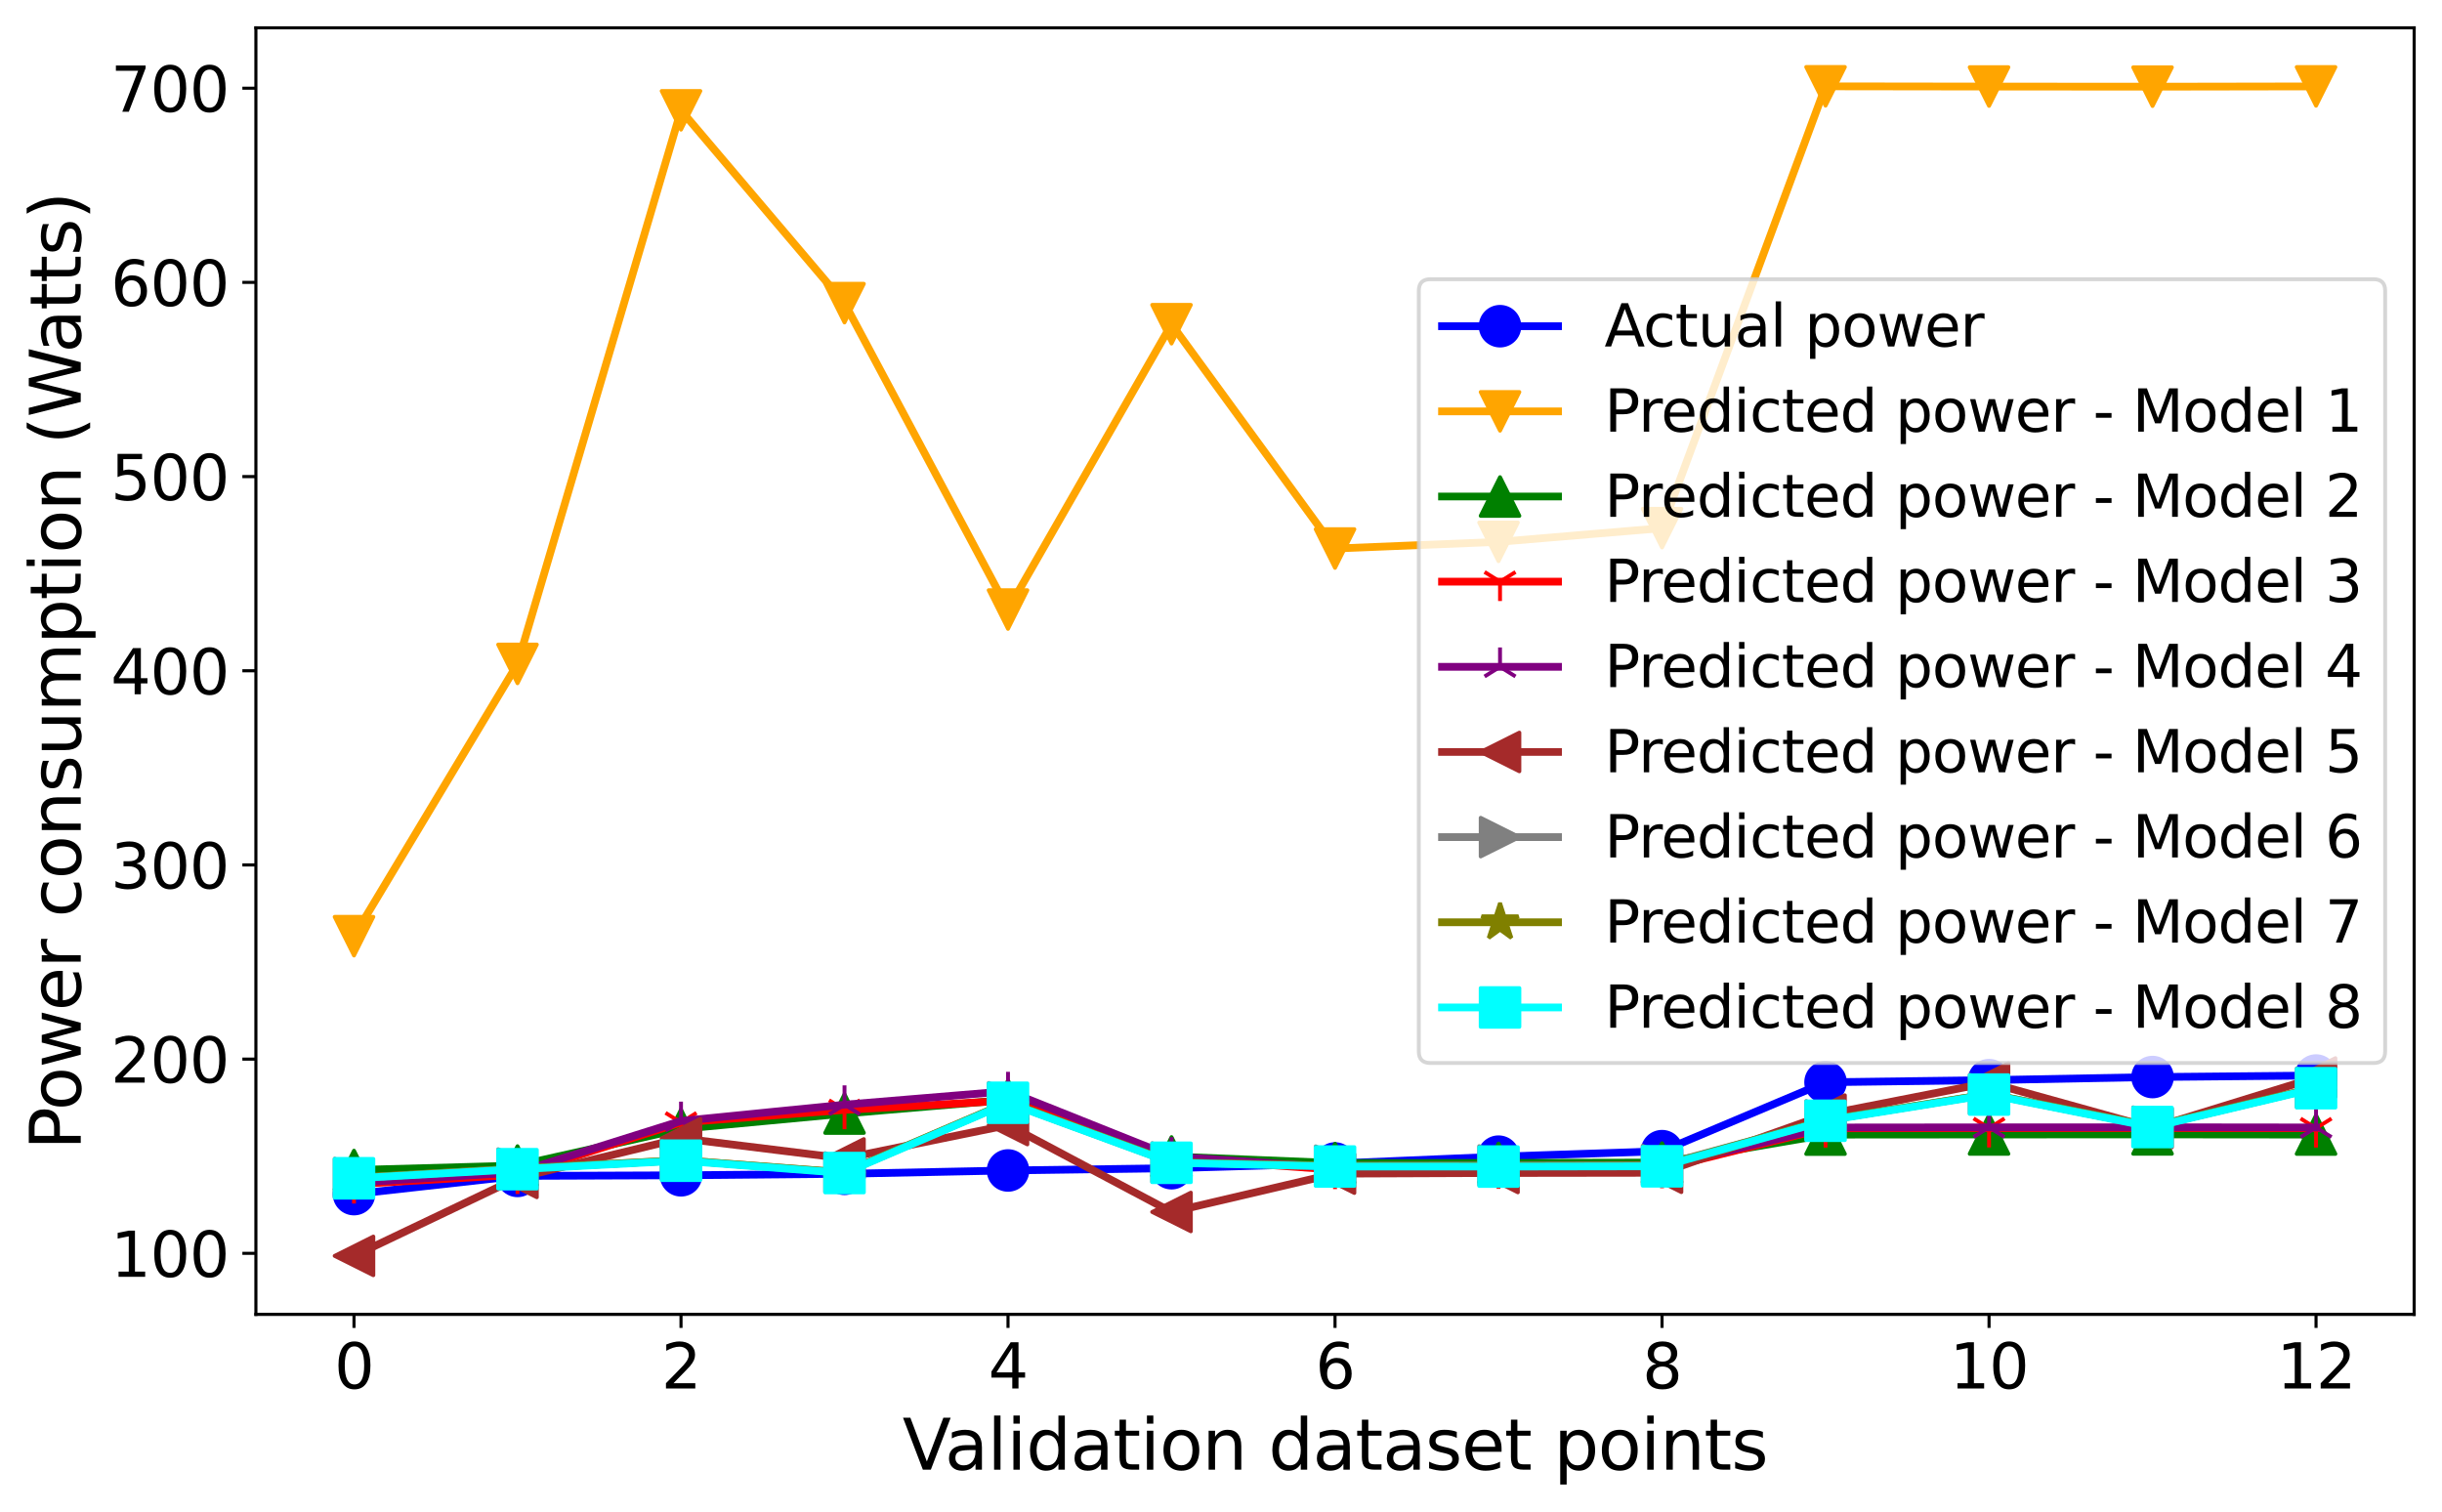 <?xml version="1.0" encoding="utf-8" standalone="no"?>
<!DOCTYPE svg PUBLIC "-//W3C//DTD SVG 1.1//EN"
  "http://www.w3.org/Graphics/SVG/1.1/DTD/svg11.dtd">
<svg xmlns:xlink="http://www.w3.org/1999/xlink" width="631.361pt" height="390.946pt" viewBox="0 0 631.361 390.946" xmlns="http://www.w3.org/2000/svg" version="1.1">
 <defs>
  <style type="text/css">*{stroke-linejoin: round; stroke-linecap: butt}</style>
 </defs>
 <g id="figure_1">
  <g id="patch_1">
   <path d="M 0 390.946 
L 631.361 390.946 
L 631.361 0 
L 0 0 
z
" style="fill: #ffffff"/>
  </g>
  <g id="axes_1">
   <g id="patch_2">
    <path d="M 66.161 339.84 
L 624.161 339.84 
L 624.161 7.2 
L 66.161 7.2 
z
" style="fill: #ffffff"/>
   </g>
   <g id="matplotlib.axis_1">
    <g id="xtick_1">
     <g id="line2d_1">
      <defs>
       <path id="m66ea9dbd40" d="M 0 0 
L 0 3.5 
" style="stroke: #000000; stroke-width: 0.8"/>
      </defs>
      <g>
       <use xlink:href="#m66ea9dbd40" x="91.524" y="339.84" style="stroke: #000000; stroke-width: 0.8"/>
      </g>
     </g>
     <g id="text_1">
      <!-- 0 -->
      <g transform="translate(86.434 358.998) scale(0.16 -0.16)">
       <defs>
        <path id="DejaVuSans-30" d="M 2034 4250 
Q 1547 4250 1301 3770 
Q 1056 3291 1056 2328 
Q 1056 1369 1301 889 
Q 1547 409 2034 409 
Q 2525 409 2770 889 
Q 3016 1369 3016 2328 
Q 3016 3291 2770 3770 
Q 2525 4250 2034 4250 
z
M 2034 4750 
Q 2819 4750 3233 4129 
Q 3647 3509 3647 2328 
Q 3647 1150 3233 529 
Q 2819 -91 2034 -91 
Q 1250 -91 836 529 
Q 422 1150 422 2328 
Q 422 3509 836 4129 
Q 1250 4750 2034 4750 
z
" transform="scale(0.016)"/>
       </defs>
       <use xlink:href="#DejaVuSans-30"/>
      </g>
     </g>
    </g>
    <g id="xtick_2">
     <g id="line2d_2">
      <g>
       <use xlink:href="#m66ea9dbd40" x="176.07" y="339.84" style="stroke: #000000; stroke-width: 0.8"/>
      </g>
     </g>
     <g id="text_2">
      <!-- 2 -->
      <g transform="translate(170.98 358.998) scale(0.16 -0.16)">
       <defs>
        <path id="DejaVuSans-32" d="M 1228 531 
L 3431 531 
L 3431 0 
L 469 0 
L 469 531 
Q 828 903 1448 1529 
Q 2069 2156 2228 2338 
Q 2531 2678 2651 2914 
Q 2772 3150 2772 3378 
Q 2772 3750 2511 3984 
Q 2250 4219 1831 4219 
Q 1534 4219 1204 4116 
Q 875 4013 500 3803 
L 500 4441 
Q 881 4594 1212 4672 
Q 1544 4750 1819 4750 
Q 2544 4750 2975 4387 
Q 3406 4025 3406 3419 
Q 3406 3131 3298 2873 
Q 3191 2616 2906 2266 
Q 2828 2175 2409 1742 
Q 1991 1309 1228 531 
z
" transform="scale(0.016)"/>
       </defs>
       <use xlink:href="#DejaVuSans-32"/>
      </g>
     </g>
    </g>
    <g id="xtick_3">
     <g id="line2d_3">
      <g>
       <use xlink:href="#m66ea9dbd40" x="260.615" y="339.84" style="stroke: #000000; stroke-width: 0.8"/>
      </g>
     </g>
     <g id="text_3">
      <!-- 4 -->
      <g transform="translate(255.525 358.998) scale(0.16 -0.16)">
       <defs>
        <path id="DejaVuSans-34" d="M 2419 4116 
L 825 1625 
L 2419 1625 
L 2419 4116 
z
M 2253 4666 
L 3047 4666 
L 3047 1625 
L 3713 1625 
L 3713 1100 
L 3047 1100 
L 3047 0 
L 2419 0 
L 2419 1100 
L 313 1100 
L 313 1709 
L 2253 4666 
z
" transform="scale(0.016)"/>
       </defs>
       <use xlink:href="#DejaVuSans-34"/>
      </g>
     </g>
    </g>
    <g id="xtick_4">
     <g id="line2d_4">
      <g>
       <use xlink:href="#m66ea9dbd40" x="345.161" y="339.84" style="stroke: #000000; stroke-width: 0.8"/>
      </g>
     </g>
     <g id="text_4">
      <!-- 6 -->
      <g transform="translate(340.071 358.998) scale(0.16 -0.16)">
       <defs>
        <path id="DejaVuSans-36" d="M 2113 2584 
Q 1688 2584 1439 2293 
Q 1191 2003 1191 1497 
Q 1191 994 1439 701 
Q 1688 409 2113 409 
Q 2538 409 2786 701 
Q 3034 994 3034 1497 
Q 3034 2003 2786 2293 
Q 2538 2584 2113 2584 
z
M 3366 4563 
L 3366 3988 
Q 3128 4100 2886 4159 
Q 2644 4219 2406 4219 
Q 1781 4219 1451 3797 
Q 1122 3375 1075 2522 
Q 1259 2794 1537 2939 
Q 1816 3084 2150 3084 
Q 2853 3084 3261 2657 
Q 3669 2231 3669 1497 
Q 3669 778 3244 343 
Q 2819 -91 2113 -91 
Q 1303 -91 875 529 
Q 447 1150 447 2328 
Q 447 3434 972 4092 
Q 1497 4750 2381 4750 
Q 2619 4750 2861 4703 
Q 3103 4656 3366 4563 
z
" transform="scale(0.016)"/>
       </defs>
       <use xlink:href="#DejaVuSans-36"/>
      </g>
     </g>
    </g>
    <g id="xtick_5">
     <g id="line2d_5">
      <g>
       <use xlink:href="#m66ea9dbd40" x="429.706" y="339.84" style="stroke: #000000; stroke-width: 0.8"/>
      </g>
     </g>
     <g id="text_5">
      <!-- 8 -->
      <g transform="translate(424.616 358.998) scale(0.16 -0.16)">
       <defs>
        <path id="DejaVuSans-38" d="M 2034 2216 
Q 1584 2216 1326 1975 
Q 1069 1734 1069 1313 
Q 1069 891 1326 650 
Q 1584 409 2034 409 
Q 2484 409 2743 651 
Q 3003 894 3003 1313 
Q 3003 1734 2745 1975 
Q 2488 2216 2034 2216 
z
M 1403 2484 
Q 997 2584 770 2862 
Q 544 3141 544 3541 
Q 544 4100 942 4425 
Q 1341 4750 2034 4750 
Q 2731 4750 3128 4425 
Q 3525 4100 3525 3541 
Q 3525 3141 3298 2862 
Q 3072 2584 2669 2484 
Q 3125 2378 3379 2068 
Q 3634 1759 3634 1313 
Q 3634 634 3220 271 
Q 2806 -91 2034 -91 
Q 1263 -91 848 271 
Q 434 634 434 1313 
Q 434 1759 690 2068 
Q 947 2378 1403 2484 
z
M 1172 3481 
Q 1172 3119 1398 2916 
Q 1625 2713 2034 2713 
Q 2441 2713 2670 2916 
Q 2900 3119 2900 3481 
Q 2900 3844 2670 4047 
Q 2441 4250 2034 4250 
Q 1625 4250 1398 4047 
Q 1172 3844 1172 3481 
z
" transform="scale(0.016)"/>
       </defs>
       <use xlink:href="#DejaVuSans-38"/>
      </g>
     </g>
    </g>
    <g id="xtick_6">
     <g id="line2d_6">
      <g>
       <use xlink:href="#m66ea9dbd40" x="514.252" y="339.84" style="stroke: #000000; stroke-width: 0.8"/>
      </g>
     </g>
     <g id="text_6">
      <!-- 10 -->
      <g transform="translate(504.072 358.998) scale(0.16 -0.16)">
       <defs>
        <path id="DejaVuSans-31" d="M 794 531 
L 1825 531 
L 1825 4091 
L 703 3866 
L 703 4441 
L 1819 4666 
L 2450 4666 
L 2450 531 
L 3481 531 
L 3481 0 
L 794 0 
L 794 531 
z
" transform="scale(0.016)"/>
       </defs>
       <use xlink:href="#DejaVuSans-31"/>
       <use xlink:href="#DejaVuSans-30" x="63.623"/>
      </g>
     </g>
    </g>
    <g id="xtick_7">
     <g id="line2d_7">
      <g>
       <use xlink:href="#m66ea9dbd40" x="598.797" y="339.84" style="stroke: #000000; stroke-width: 0.8"/>
      </g>
     </g>
     <g id="text_7">
      <!-- 12 -->
      <g transform="translate(588.617 358.998) scale(0.16 -0.16)">
       <use xlink:href="#DejaVuSans-31"/>
       <use xlink:href="#DejaVuSans-32" x="63.623"/>
      </g>
     </g>
    </g>
    <g id="text_8">
     <!-- Validation dataset points -->
     <g transform="translate(233.329 380.002) scale(0.18 -0.18)">
      <defs>
       <path id="DejaVuSans-56" d="M 1831 0 
L 50 4666 
L 709 4666 
L 2188 738 
L 3669 4666 
L 4325 4666 
L 2547 0 
L 1831 0 
z
" transform="scale(0.016)"/>
       <path id="DejaVuSans-61" d="M 2194 1759 
Q 1497 1759 1228 1600 
Q 959 1441 959 1056 
Q 959 750 1161 570 
Q 1363 391 1709 391 
Q 2188 391 2477 730 
Q 2766 1069 2766 1631 
L 2766 1759 
L 2194 1759 
z
M 3341 1997 
L 3341 0 
L 2766 0 
L 2766 531 
Q 2569 213 2275 61 
Q 1981 -91 1556 -91 
Q 1019 -91 701 211 
Q 384 513 384 1019 
Q 384 1609 779 1909 
Q 1175 2209 1959 2209 
L 2766 2209 
L 2766 2266 
Q 2766 2663 2505 2880 
Q 2244 3097 1772 3097 
Q 1472 3097 1187 3025 
Q 903 2953 641 2809 
L 641 3341 
Q 956 3463 1253 3523 
Q 1550 3584 1831 3584 
Q 2591 3584 2966 3190 
Q 3341 2797 3341 1997 
z
" transform="scale(0.016)"/>
       <path id="DejaVuSans-6c" d="M 603 4863 
L 1178 4863 
L 1178 0 
L 603 0 
L 603 4863 
z
" transform="scale(0.016)"/>
       <path id="DejaVuSans-69" d="M 603 3500 
L 1178 3500 
L 1178 0 
L 603 0 
L 603 3500 
z
M 603 4863 
L 1178 4863 
L 1178 4134 
L 603 4134 
L 603 4863 
z
" transform="scale(0.016)"/>
       <path id="DejaVuSans-64" d="M 2906 2969 
L 2906 4863 
L 3481 4863 
L 3481 0 
L 2906 0 
L 2906 525 
Q 2725 213 2448 61 
Q 2172 -91 1784 -91 
Q 1150 -91 751 415 
Q 353 922 353 1747 
Q 353 2572 751 3078 
Q 1150 3584 1784 3584 
Q 2172 3584 2448 3432 
Q 2725 3281 2906 2969 
z
M 947 1747 
Q 947 1113 1208 752 
Q 1469 391 1925 391 
Q 2381 391 2643 752 
Q 2906 1113 2906 1747 
Q 2906 2381 2643 2742 
Q 2381 3103 1925 3103 
Q 1469 3103 1208 2742 
Q 947 2381 947 1747 
z
" transform="scale(0.016)"/>
       <path id="DejaVuSans-74" d="M 1172 4494 
L 1172 3500 
L 2356 3500 
L 2356 3053 
L 1172 3053 
L 1172 1153 
Q 1172 725 1289 603 
Q 1406 481 1766 481 
L 2356 481 
L 2356 0 
L 1766 0 
Q 1100 0 847 248 
Q 594 497 594 1153 
L 594 3053 
L 172 3053 
L 172 3500 
L 594 3500 
L 594 4494 
L 1172 4494 
z
" transform="scale(0.016)"/>
       <path id="DejaVuSans-6f" d="M 1959 3097 
Q 1497 3097 1228 2736 
Q 959 2375 959 1747 
Q 959 1119 1226 758 
Q 1494 397 1959 397 
Q 2419 397 2687 759 
Q 2956 1122 2956 1747 
Q 2956 2369 2687 2733 
Q 2419 3097 1959 3097 
z
M 1959 3584 
Q 2709 3584 3137 3096 
Q 3566 2609 3566 1747 
Q 3566 888 3137 398 
Q 2709 -91 1959 -91 
Q 1206 -91 779 398 
Q 353 888 353 1747 
Q 353 2609 779 3096 
Q 1206 3584 1959 3584 
z
" transform="scale(0.016)"/>
       <path id="DejaVuSans-6e" d="M 3513 2113 
L 3513 0 
L 2938 0 
L 2938 2094 
Q 2938 2591 2744 2837 
Q 2550 3084 2163 3084 
Q 1697 3084 1428 2787 
Q 1159 2491 1159 1978 
L 1159 0 
L 581 0 
L 581 3500 
L 1159 3500 
L 1159 2956 
Q 1366 3272 1645 3428 
Q 1925 3584 2291 3584 
Q 2894 3584 3203 3211 
Q 3513 2838 3513 2113 
z
" transform="scale(0.016)"/>
       <path id="DejaVuSans-20" transform="scale(0.016)"/>
       <path id="DejaVuSans-73" d="M 2834 3397 
L 2834 2853 
Q 2591 2978 2328 3040 
Q 2066 3103 1784 3103 
Q 1356 3103 1142 2972 
Q 928 2841 928 2578 
Q 928 2378 1081 2264 
Q 1234 2150 1697 2047 
L 1894 2003 
Q 2506 1872 2764 1633 
Q 3022 1394 3022 966 
Q 3022 478 2636 193 
Q 2250 -91 1575 -91 
Q 1294 -91 989 -36 
Q 684 19 347 128 
L 347 722 
Q 666 556 975 473 
Q 1284 391 1588 391 
Q 1994 391 2212 530 
Q 2431 669 2431 922 
Q 2431 1156 2273 1281 
Q 2116 1406 1581 1522 
L 1381 1569 
Q 847 1681 609 1914 
Q 372 2147 372 2553 
Q 372 3047 722 3315 
Q 1072 3584 1716 3584 
Q 2034 3584 2315 3537 
Q 2597 3491 2834 3397 
z
" transform="scale(0.016)"/>
       <path id="DejaVuSans-65" d="M 3597 1894 
L 3597 1613 
L 953 1613 
Q 991 1019 1311 708 
Q 1631 397 2203 397 
Q 2534 397 2845 478 
Q 3156 559 3463 722 
L 3463 178 
Q 3153 47 2828 -22 
Q 2503 -91 2169 -91 
Q 1331 -91 842 396 
Q 353 884 353 1716 
Q 353 2575 817 3079 
Q 1281 3584 2069 3584 
Q 2775 3584 3186 3129 
Q 3597 2675 3597 1894 
z
M 3022 2063 
Q 3016 2534 2758 2815 
Q 2500 3097 2075 3097 
Q 1594 3097 1305 2825 
Q 1016 2553 972 2059 
L 3022 2063 
z
" transform="scale(0.016)"/>
       <path id="DejaVuSans-70" d="M 1159 525 
L 1159 -1331 
L 581 -1331 
L 581 3500 
L 1159 3500 
L 1159 2969 
Q 1341 3281 1617 3432 
Q 1894 3584 2278 3584 
Q 2916 3584 3314 3078 
Q 3713 2572 3713 1747 
Q 3713 922 3314 415 
Q 2916 -91 2278 -91 
Q 1894 -91 1617 61 
Q 1341 213 1159 525 
z
M 3116 1747 
Q 3116 2381 2855 2742 
Q 2594 3103 2138 3103 
Q 1681 3103 1420 2742 
Q 1159 2381 1159 1747 
Q 1159 1113 1420 752 
Q 1681 391 2138 391 
Q 2594 391 2855 752 
Q 3116 1113 3116 1747 
z
" transform="scale(0.016)"/>
      </defs>
      <use xlink:href="#DejaVuSans-56"/>
      <use xlink:href="#DejaVuSans-61" x="60.658"/>
      <use xlink:href="#DejaVuSans-6c" x="121.938"/>
      <use xlink:href="#DejaVuSans-69" x="149.721"/>
      <use xlink:href="#DejaVuSans-64" x="177.504"/>
      <use xlink:href="#DejaVuSans-61" x="240.98"/>
      <use xlink:href="#DejaVuSans-74" x="302.26"/>
      <use xlink:href="#DejaVuSans-69" x="341.469"/>
      <use xlink:href="#DejaVuSans-6f" x="369.252"/>
      <use xlink:href="#DejaVuSans-6e" x="430.434"/>
      <use xlink:href="#DejaVuSans-20" x="493.812"/>
      <use xlink:href="#DejaVuSans-64" x="525.6"/>
      <use xlink:href="#DejaVuSans-61" x="589.076"/>
      <use xlink:href="#DejaVuSans-74" x="650.355"/>
      <use xlink:href="#DejaVuSans-61" x="689.564"/>
      <use xlink:href="#DejaVuSans-73" x="750.844"/>
      <use xlink:href="#DejaVuSans-65" x="802.943"/>
      <use xlink:href="#DejaVuSans-74" x="864.467"/>
      <use xlink:href="#DejaVuSans-20" x="903.676"/>
      <use xlink:href="#DejaVuSans-70" x="935.463"/>
      <use xlink:href="#DejaVuSans-6f" x="998.939"/>
      <use xlink:href="#DejaVuSans-69" x="1060.121"/>
      <use xlink:href="#DejaVuSans-6e" x="1087.904"/>
      <use xlink:href="#DejaVuSans-74" x="1151.283"/>
      <use xlink:href="#DejaVuSans-73" x="1190.492"/>
     </g>
    </g>
   </g>
   <g id="matplotlib.axis_2">
    <g id="ytick_1">
     <g id="line2d_8">
      <defs>
       <path id="m7941d4d00d" d="M 0 0 
L -3.5 0 
" style="stroke: #000000; stroke-width: 0.8"/>
      </defs>
      <g>
       <use xlink:href="#m7941d4d00d" x="66.161" y="324.055" style="stroke: #000000; stroke-width: 0.8"/>
      </g>
     </g>
     <g id="text_9">
      <!-- 100 -->
      <g transform="translate(28.621 330.134) scale(0.16 -0.16)">
       <use xlink:href="#DejaVuSans-31"/>
       <use xlink:href="#DejaVuSans-30" x="63.623"/>
       <use xlink:href="#DejaVuSans-30" x="127.246"/>
      </g>
     </g>
    </g>
    <g id="ytick_2">
     <g id="line2d_9">
      <g>
       <use xlink:href="#m7941d4d00d" x="66.161" y="273.846" style="stroke: #000000; stroke-width: 0.8"/>
      </g>
     </g>
     <g id="text_10">
      <!-- 200 -->
      <g transform="translate(28.621 279.925) scale(0.16 -0.16)">
       <use xlink:href="#DejaVuSans-32"/>
       <use xlink:href="#DejaVuSans-30" x="63.623"/>
       <use xlink:href="#DejaVuSans-30" x="127.246"/>
      </g>
     </g>
    </g>
    <g id="ytick_3">
     <g id="line2d_10">
      <g>
       <use xlink:href="#m7941d4d00d" x="66.161" y="223.638" style="stroke: #000000; stroke-width: 0.8"/>
      </g>
     </g>
     <g id="text_11">
      <!-- 300 -->
      <g transform="translate(28.621 229.717) scale(0.16 -0.16)">
       <defs>
        <path id="DejaVuSans-33" d="M 2597 2516 
Q 3050 2419 3304 2112 
Q 3559 1806 3559 1356 
Q 3559 666 3084 287 
Q 2609 -91 1734 -91 
Q 1441 -91 1130 -33 
Q 819 25 488 141 
L 488 750 
Q 750 597 1062 519 
Q 1375 441 1716 441 
Q 2309 441 2620 675 
Q 2931 909 2931 1356 
Q 2931 1769 2642 2001 
Q 2353 2234 1838 2234 
L 1294 2234 
L 1294 2753 
L 1863 2753 
Q 2328 2753 2575 2939 
Q 2822 3125 2822 3475 
Q 2822 3834 2567 4026 
Q 2313 4219 1838 4219 
Q 1578 4219 1281 4162 
Q 984 4106 628 3988 
L 628 4550 
Q 988 4650 1302 4700 
Q 1616 4750 1894 4750 
Q 2613 4750 3031 4423 
Q 3450 4097 3450 3541 
Q 3450 3153 3228 2886 
Q 3006 2619 2597 2516 
z
" transform="scale(0.016)"/>
       </defs>
       <use xlink:href="#DejaVuSans-33"/>
       <use xlink:href="#DejaVuSans-30" x="63.623"/>
       <use xlink:href="#DejaVuSans-30" x="127.246"/>
      </g>
     </g>
    </g>
    <g id="ytick_4">
     <g id="line2d_11">
      <g>
       <use xlink:href="#m7941d4d00d" x="66.161" y="173.43" style="stroke: #000000; stroke-width: 0.8"/>
      </g>
     </g>
     <g id="text_12">
      <!-- 400 -->
      <g transform="translate(28.621 179.508) scale(0.16 -0.16)">
       <use xlink:href="#DejaVuSans-34"/>
       <use xlink:href="#DejaVuSans-30" x="63.623"/>
       <use xlink:href="#DejaVuSans-30" x="127.246"/>
      </g>
     </g>
    </g>
    <g id="ytick_5">
     <g id="line2d_12">
      <g>
       <use xlink:href="#m7941d4d00d" x="66.161" y="123.221" style="stroke: #000000; stroke-width: 0.8"/>
      </g>
     </g>
     <g id="text_13">
      <!-- 500 -->
      <g transform="translate(28.621 129.3) scale(0.16 -0.16)">
       <defs>
        <path id="DejaVuSans-35" d="M 691 4666 
L 3169 4666 
L 3169 4134 
L 1269 4134 
L 1269 2991 
Q 1406 3038 1543 3061 
Q 1681 3084 1819 3084 
Q 2600 3084 3056 2656 
Q 3513 2228 3513 1497 
Q 3513 744 3044 326 
Q 2575 -91 1722 -91 
Q 1428 -91 1123 -41 
Q 819 9 494 109 
L 494 744 
Q 775 591 1075 516 
Q 1375 441 1709 441 
Q 2250 441 2565 725 
Q 2881 1009 2881 1497 
Q 2881 1984 2565 2268 
Q 2250 2553 1709 2553 
Q 1456 2553 1204 2497 
Q 953 2441 691 2322 
L 691 4666 
z
" transform="scale(0.016)"/>
       </defs>
       <use xlink:href="#DejaVuSans-35"/>
       <use xlink:href="#DejaVuSans-30" x="63.623"/>
       <use xlink:href="#DejaVuSans-30" x="127.246"/>
      </g>
     </g>
    </g>
    <g id="ytick_6">
     <g id="line2d_13">
      <g>
       <use xlink:href="#m7941d4d00d" x="66.161" y="73.013" style="stroke: #000000; stroke-width: 0.8"/>
      </g>
     </g>
     <g id="text_14">
      <!-- 600 -->
      <g transform="translate(28.621 79.092) scale(0.16 -0.16)">
       <use xlink:href="#DejaVuSans-36"/>
       <use xlink:href="#DejaVuSans-30" x="63.623"/>
       <use xlink:href="#DejaVuSans-30" x="127.246"/>
      </g>
     </g>
    </g>
    <g id="ytick_7">
     <g id="line2d_14">
      <g>
       <use xlink:href="#m7941d4d00d" x="66.161" y="22.804" style="stroke: #000000; stroke-width: 0.8"/>
      </g>
     </g>
     <g id="text_15">
      <!-- 700 -->
      <g transform="translate(28.621 28.883) scale(0.16 -0.16)">
       <defs>
        <path id="DejaVuSans-37" d="M 525 4666 
L 3525 4666 
L 3525 4397 
L 1831 0 
L 1172 0 
L 2766 4134 
L 525 4134 
L 525 4666 
z
" transform="scale(0.016)"/>
       </defs>
       <use xlink:href="#DejaVuSans-37"/>
       <use xlink:href="#DejaVuSans-30" x="63.623"/>
       <use xlink:href="#DejaVuSans-30" x="127.246"/>
      </g>
     </g>
    </g>
    <g id="text_16">
     <!-- Power consumption (Watts) -->
     <g transform="translate(20.877 297.325) rotate(-90) scale(0.18 -0.18)">
      <defs>
       <path id="DejaVuSans-50" d="M 1259 4147 
L 1259 2394 
L 2053 2394 
Q 2494 2394 2734 2622 
Q 2975 2850 2975 3272 
Q 2975 3691 2734 3919 
Q 2494 4147 2053 4147 
L 1259 4147 
z
M 628 4666 
L 2053 4666 
Q 2838 4666 3239 4311 
Q 3641 3956 3641 3272 
Q 3641 2581 3239 2228 
Q 2838 1875 2053 1875 
L 1259 1875 
L 1259 0 
L 628 0 
L 628 4666 
z
" transform="scale(0.016)"/>
       <path id="DejaVuSans-77" d="M 269 3500 
L 844 3500 
L 1563 769 
L 2278 3500 
L 2956 3500 
L 3675 769 
L 4391 3500 
L 4966 3500 
L 4050 0 
L 3372 0 
L 2619 2869 
L 1863 0 
L 1184 0 
L 269 3500 
z
" transform="scale(0.016)"/>
       <path id="DejaVuSans-72" d="M 2631 2963 
Q 2534 3019 2420 3045 
Q 2306 3072 2169 3072 
Q 1681 3072 1420 2755 
Q 1159 2438 1159 1844 
L 1159 0 
L 581 0 
L 581 3500 
L 1159 3500 
L 1159 2956 
Q 1341 3275 1631 3429 
Q 1922 3584 2338 3584 
Q 2397 3584 2469 3576 
Q 2541 3569 2628 3553 
L 2631 2963 
z
" transform="scale(0.016)"/>
       <path id="DejaVuSans-63" d="M 3122 3366 
L 3122 2828 
Q 2878 2963 2633 3030 
Q 2388 3097 2138 3097 
Q 1578 3097 1268 2742 
Q 959 2388 959 1747 
Q 959 1106 1268 751 
Q 1578 397 2138 397 
Q 2388 397 2633 464 
Q 2878 531 3122 666 
L 3122 134 
Q 2881 22 2623 -34 
Q 2366 -91 2075 -91 
Q 1284 -91 818 406 
Q 353 903 353 1747 
Q 353 2603 823 3093 
Q 1294 3584 2113 3584 
Q 2378 3584 2631 3529 
Q 2884 3475 3122 3366 
z
" transform="scale(0.016)"/>
       <path id="DejaVuSans-75" d="M 544 1381 
L 544 3500 
L 1119 3500 
L 1119 1403 
Q 1119 906 1312 657 
Q 1506 409 1894 409 
Q 2359 409 2629 706 
Q 2900 1003 2900 1516 
L 2900 3500 
L 3475 3500 
L 3475 0 
L 2900 0 
L 2900 538 
Q 2691 219 2414 64 
Q 2138 -91 1772 -91 
Q 1169 -91 856 284 
Q 544 659 544 1381 
z
M 1991 3584 
L 1991 3584 
z
" transform="scale(0.016)"/>
       <path id="DejaVuSans-6d" d="M 3328 2828 
Q 3544 3216 3844 3400 
Q 4144 3584 4550 3584 
Q 5097 3584 5394 3201 
Q 5691 2819 5691 2113 
L 5691 0 
L 5113 0 
L 5113 2094 
Q 5113 2597 4934 2840 
Q 4756 3084 4391 3084 
Q 3944 3084 3684 2787 
Q 3425 2491 3425 1978 
L 3425 0 
L 2847 0 
L 2847 2094 
Q 2847 2600 2669 2842 
Q 2491 3084 2119 3084 
Q 1678 3084 1418 2786 
Q 1159 2488 1159 1978 
L 1159 0 
L 581 0 
L 581 3500 
L 1159 3500 
L 1159 2956 
Q 1356 3278 1631 3431 
Q 1906 3584 2284 3584 
Q 2666 3584 2933 3390 
Q 3200 3197 3328 2828 
z
" transform="scale(0.016)"/>
       <path id="DejaVuSans-28" d="M 1984 4856 
Q 1566 4138 1362 3434 
Q 1159 2731 1159 2009 
Q 1159 1288 1364 580 
Q 1569 -128 1984 -844 
L 1484 -844 
Q 1016 -109 783 600 
Q 550 1309 550 2009 
Q 550 2706 781 3412 
Q 1013 4119 1484 4856 
L 1984 4856 
z
" transform="scale(0.016)"/>
       <path id="DejaVuSans-57" d="M 213 4666 
L 850 4666 
L 1831 722 
L 2809 4666 
L 3519 4666 
L 4500 722 
L 5478 4666 
L 6119 4666 
L 4947 0 
L 4153 0 
L 3169 4050 
L 2175 0 
L 1381 0 
L 213 4666 
z
" transform="scale(0.016)"/>
       <path id="DejaVuSans-29" d="M 513 4856 
L 1013 4856 
Q 1481 4119 1714 3412 
Q 1947 2706 1947 2009 
Q 1947 1309 1714 600 
Q 1481 -109 1013 -844 
L 513 -844 
Q 928 -128 1133 580 
Q 1338 1288 1338 2009 
Q 1338 2731 1133 3434 
Q 928 4138 513 4856 
z
" transform="scale(0.016)"/>
      </defs>
      <use xlink:href="#DejaVuSans-50"/>
      <use xlink:href="#DejaVuSans-6f" x="56.678"/>
      <use xlink:href="#DejaVuSans-77" x="117.859"/>
      <use xlink:href="#DejaVuSans-65" x="199.646"/>
      <use xlink:href="#DejaVuSans-72" x="261.17"/>
      <use xlink:href="#DejaVuSans-20" x="302.283"/>
      <use xlink:href="#DejaVuSans-63" x="334.07"/>
      <use xlink:href="#DejaVuSans-6f" x="389.051"/>
      <use xlink:href="#DejaVuSans-6e" x="450.232"/>
      <use xlink:href="#DejaVuSans-73" x="513.611"/>
      <use xlink:href="#DejaVuSans-75" x="565.711"/>
      <use xlink:href="#DejaVuSans-6d" x="629.09"/>
      <use xlink:href="#DejaVuSans-70" x="726.502"/>
      <use xlink:href="#DejaVuSans-74" x="789.979"/>
      <use xlink:href="#DejaVuSans-69" x="829.188"/>
      <use xlink:href="#DejaVuSans-6f" x="856.971"/>
      <use xlink:href="#DejaVuSans-6e" x="918.152"/>
      <use xlink:href="#DejaVuSans-20" x="981.531"/>
      <use xlink:href="#DejaVuSans-28" x="1013.318"/>
      <use xlink:href="#DejaVuSans-57" x="1052.332"/>
      <use xlink:href="#DejaVuSans-61" x="1144.834"/>
      <use xlink:href="#DejaVuSans-74" x="1206.113"/>
      <use xlink:href="#DejaVuSans-74" x="1245.322"/>
      <use xlink:href="#DejaVuSans-73" x="1284.531"/>
      <use xlink:href="#DejaVuSans-29" x="1336.631"/>
     </g>
    </g>
   </g>
   <g id="line2d_15">
    <path d="M 91.524 308.743 
L 133.797 304.038 
L 176.07 303.881 
L 218.342 303.498 
L 260.615 302.634 
L 302.888 302.047 
L 345.161 300.832 
L 387.433 299.063 
L 429.706 297.641 
L 471.979 279.824 
L 514.252 279.276 
L 556.524 278.479 
L 598.797 278.089 
" clip-path="url(#p26755b8de6)" style="fill: none; stroke: #0000ff; stroke-width: 2; stroke-linecap: square"/>
    <defs>
     <path id="mfda89fdd51" d="M 0 5 
C 1.326 5 2.598 4.473 3.536 3.536 
C 4.473 2.598 5 1.326 5 0 
C 5 -1.326 4.473 -2.598 3.536 -3.536 
C 2.598 -4.473 1.326 -5 0 -5 
C -1.326 -5 -2.598 -4.473 -3.536 -3.536 
C -4.473 -2.598 -5 -1.326 -5 0 
C -5 1.326 -4.473 2.598 -3.536 3.536 
C -2.598 4.473 -1.326 5 0 5 
z
" style="stroke: #0000ff"/>
    </defs>
    <g clip-path="url(#p26755b8de6)">
     <use xlink:href="#mfda89fdd51" x="91.524" y="308.743" style="fill: #0000ff; stroke: #0000ff"/>
     <use xlink:href="#mfda89fdd51" x="133.797" y="304.038" style="fill: #0000ff; stroke: #0000ff"/>
     <use xlink:href="#mfda89fdd51" x="176.07" y="303.881" style="fill: #0000ff; stroke: #0000ff"/>
     <use xlink:href="#mfda89fdd51" x="218.342" y="303.498" style="fill: #0000ff; stroke: #0000ff"/>
     <use xlink:href="#mfda89fdd51" x="260.615" y="302.634" style="fill: #0000ff; stroke: #0000ff"/>
     <use xlink:href="#mfda89fdd51" x="302.888" y="302.047" style="fill: #0000ff; stroke: #0000ff"/>
     <use xlink:href="#mfda89fdd51" x="345.161" y="300.832" style="fill: #0000ff; stroke: #0000ff"/>
     <use xlink:href="#mfda89fdd51" x="387.433" y="299.063" style="fill: #0000ff; stroke: #0000ff"/>
     <use xlink:href="#mfda89fdd51" x="429.706" y="297.641" style="fill: #0000ff; stroke: #0000ff"/>
     <use xlink:href="#mfda89fdd51" x="471.979" y="279.824" style="fill: #0000ff; stroke: #0000ff"/>
     <use xlink:href="#mfda89fdd51" x="514.252" y="279.276" style="fill: #0000ff; stroke: #0000ff"/>
     <use xlink:href="#mfda89fdd51" x="556.524" y="278.479" style="fill: #0000ff; stroke: #0000ff"/>
     <use xlink:href="#mfda89fdd51" x="598.797" y="278.089" style="fill: #0000ff; stroke: #0000ff"/>
    </g>
   </g>
   <g id="line2d_16">
    <path d="M 91.524 242.057 
L 133.797 171.66 
L 176.07 28.526 
L 218.342 78.373 
L 260.615 157.596 
L 302.888 83.828 
L 345.161 141.827 
L 387.433 140.103 
L 429.706 136.558 
L 471.979 22.32 
L 514.252 22.377 
L 556.524 22.41 
L 598.797 22.339 
" clip-path="url(#p26755b8de6)" style="fill: none; stroke: #ffa500; stroke-width: 2; stroke-linecap: square"/>
    <defs>
     <path id="m125ee6ba2d" d="M -0 5 
L 5 -5 
L -5 -5 
z
" style="stroke: #ffa500; stroke-linejoin: miter"/>
    </defs>
    <g clip-path="url(#p26755b8de6)">
     <use xlink:href="#m125ee6ba2d" x="91.524" y="242.057" style="fill: #ffa500; stroke: #ffa500; stroke-linejoin: miter"/>
     <use xlink:href="#m125ee6ba2d" x="133.797" y="171.66" style="fill: #ffa500; stroke: #ffa500; stroke-linejoin: miter"/>
     <use xlink:href="#m125ee6ba2d" x="176.07" y="28.526" style="fill: #ffa500; stroke: #ffa500; stroke-linejoin: miter"/>
     <use xlink:href="#m125ee6ba2d" x="218.342" y="78.373" style="fill: #ffa500; stroke: #ffa500; stroke-linejoin: miter"/>
     <use xlink:href="#m125ee6ba2d" x="260.615" y="157.596" style="fill: #ffa500; stroke: #ffa500; stroke-linejoin: miter"/>
     <use xlink:href="#m125ee6ba2d" x="302.888" y="83.828" style="fill: #ffa500; stroke: #ffa500; stroke-linejoin: miter"/>
     <use xlink:href="#m125ee6ba2d" x="345.161" y="141.827" style="fill: #ffa500; stroke: #ffa500; stroke-linejoin: miter"/>
     <use xlink:href="#m125ee6ba2d" x="387.433" y="140.103" style="fill: #ffa500; stroke: #ffa500; stroke-linejoin: miter"/>
     <use xlink:href="#m125ee6ba2d" x="429.706" y="136.558" style="fill: #ffa500; stroke: #ffa500; stroke-linejoin: miter"/>
     <use xlink:href="#m125ee6ba2d" x="471.979" y="22.32" style="fill: #ffa500; stroke: #ffa500; stroke-linejoin: miter"/>
     <use xlink:href="#m125ee6ba2d" x="514.252" y="22.377" style="fill: #ffa500; stroke: #ffa500; stroke-linejoin: miter"/>
     <use xlink:href="#m125ee6ba2d" x="556.524" y="22.41" style="fill: #ffa500; stroke: #ffa500; stroke-linejoin: miter"/>
     <use xlink:href="#m125ee6ba2d" x="598.797" y="22.339" style="fill: #ffa500; stroke: #ffa500; stroke-linejoin: miter"/>
    </g>
   </g>
   <g id="line2d_17">
    <path d="M 91.524 302.518 
L 133.797 301.364 
L 176.07 291.889 
L 218.342 287.92 
L 260.615 284.35 
L 302.888 299.008 
L 345.161 300.718 
L 387.433 300.677 
L 429.706 300.591 
L 471.979 293.363 
L 514.252 293.33 
L 556.524 293.311 
L 598.797 293.352 
" clip-path="url(#p26755b8de6)" style="fill: none; stroke: #008000; stroke-width: 2; stroke-linecap: square"/>
    <defs>
     <path id="mfedc303030" d="M 0 -5 
L -5 5 
L 5 5 
z
" style="stroke: #008000; stroke-linejoin: miter"/>
    </defs>
    <g clip-path="url(#p26755b8de6)">
     <use xlink:href="#mfedc303030" x="91.524" y="302.518" style="fill: #008000; stroke: #008000; stroke-linejoin: miter"/>
     <use xlink:href="#mfedc303030" x="133.797" y="301.364" style="fill: #008000; stroke: #008000; stroke-linejoin: miter"/>
     <use xlink:href="#mfedc303030" x="176.07" y="291.889" style="fill: #008000; stroke: #008000; stroke-linejoin: miter"/>
     <use xlink:href="#mfedc303030" x="218.342" y="287.92" style="fill: #008000; stroke: #008000; stroke-linejoin: miter"/>
     <use xlink:href="#mfedc303030" x="260.615" y="284.35" style="fill: #008000; stroke: #008000; stroke-linejoin: miter"/>
     <use xlink:href="#mfedc303030" x="302.888" y="299.008" style="fill: #008000; stroke: #008000; stroke-linejoin: miter"/>
     <use xlink:href="#mfedc303030" x="345.161" y="300.718" style="fill: #008000; stroke: #008000; stroke-linejoin: miter"/>
     <use xlink:href="#mfedc303030" x="387.433" y="300.677" style="fill: #008000; stroke: #008000; stroke-linejoin: miter"/>
     <use xlink:href="#mfedc303030" x="429.706" y="300.591" style="fill: #008000; stroke: #008000; stroke-linejoin: miter"/>
     <use xlink:href="#mfedc303030" x="471.979" y="293.363" style="fill: #008000; stroke: #008000; stroke-linejoin: miter"/>
     <use xlink:href="#mfedc303030" x="514.252" y="293.33" style="fill: #008000; stroke: #008000; stroke-linejoin: miter"/>
     <use xlink:href="#mfedc303030" x="556.524" y="293.311" style="fill: #008000; stroke: #008000; stroke-linejoin: miter"/>
     <use xlink:href="#mfedc303030" x="598.797" y="293.352" style="fill: #008000; stroke: #008000; stroke-linejoin: miter"/>
    </g>
   </g>
   <g id="line2d_18">
    <path d="M 91.524 306.185 
L 133.797 303.734 
L 176.07 290.239 
L 218.342 286.972 
L 260.615 284.572 
L 302.888 299.359 
L 345.161 302.453 
L 387.433 302.374 
L 429.706 302.209 
L 471.979 291.719 
L 514.252 291.683 
L 556.524 291.664 
L 598.797 291.707 
" clip-path="url(#p26755b8de6)" style="fill: none; stroke: #ff0000; stroke-width: 2; stroke-linecap: square"/>
    <defs>
     <path id="m09d8993a67" d="M 0 0 
L 0 5 
M 0 0 
L 4 -2.5 
M 0 0 
L -4 -2.5 
" style="stroke: #ff0000"/>
    </defs>
    <g clip-path="url(#p26755b8de6)">
     <use xlink:href="#m09d8993a67" x="91.524" y="306.185" style="fill: #ff0000; stroke: #ff0000"/>
     <use xlink:href="#m09d8993a67" x="133.797" y="303.734" style="fill: #ff0000; stroke: #ff0000"/>
     <use xlink:href="#m09d8993a67" x="176.07" y="290.239" style="fill: #ff0000; stroke: #ff0000"/>
     <use xlink:href="#m09d8993a67" x="218.342" y="286.972" style="fill: #ff0000; stroke: #ff0000"/>
     <use xlink:href="#m09d8993a67" x="260.615" y="284.572" style="fill: #ff0000; stroke: #ff0000"/>
     <use xlink:href="#m09d8993a67" x="302.888" y="299.359" style="fill: #ff0000; stroke: #ff0000"/>
     <use xlink:href="#m09d8993a67" x="345.161" y="302.453" style="fill: #ff0000; stroke: #ff0000"/>
     <use xlink:href="#m09d8993a67" x="387.433" y="302.374" style="fill: #ff0000; stroke: #ff0000"/>
     <use xlink:href="#m09d8993a67" x="429.706" y="302.209" style="fill: #ff0000; stroke: #ff0000"/>
     <use xlink:href="#m09d8993a67" x="471.979" y="291.719" style="fill: #ff0000; stroke: #ff0000"/>
     <use xlink:href="#m09d8993a67" x="514.252" y="291.683" style="fill: #ff0000; stroke: #ff0000"/>
     <use xlink:href="#m09d8993a67" x="556.524" y="291.664" style="fill: #ff0000; stroke: #ff0000"/>
     <use xlink:href="#m09d8993a67" x="598.797" y="291.707" style="fill: #ff0000; stroke: #ff0000"/>
    </g>
   </g>
   <g id="line2d_19">
    <path d="M 91.524 305.808 
L 133.797 303.121 
L 176.07 289.838 
L 218.342 285.62 
L 260.615 282.128 
L 302.888 299.008 
L 345.161 301.876 
L 387.433 301.801 
L 429.706 301.645 
L 471.979 291.526 
L 514.252 291.487 
L 556.524 291.465 
L 598.797 291.513 
" clip-path="url(#p26755b8de6)" style="fill: none; stroke: #800080; stroke-width: 2; stroke-linecap: square"/>
    <defs>
     <path id="m627eeecc61" d="M 0 0 
L 0 -5 
M 0 0 
L -4 2.5 
M 0 0 
L 4 2.5 
" style="stroke: #800080"/>
    </defs>
    <g clip-path="url(#p26755b8de6)">
     <use xlink:href="#m627eeecc61" x="91.524" y="305.808" style="fill: #800080; stroke: #800080"/>
     <use xlink:href="#m627eeecc61" x="133.797" y="303.121" style="fill: #800080; stroke: #800080"/>
     <use xlink:href="#m627eeecc61" x="176.07" y="289.838" style="fill: #800080; stroke: #800080"/>
     <use xlink:href="#m627eeecc61" x="218.342" y="285.62" style="fill: #800080; stroke: #800080"/>
     <use xlink:href="#m627eeecc61" x="260.615" y="282.128" style="fill: #800080; stroke: #800080"/>
     <use xlink:href="#m627eeecc61" x="302.888" y="299.008" style="fill: #800080; stroke: #800080"/>
     <use xlink:href="#m627eeecc61" x="345.161" y="301.876" style="fill: #800080; stroke: #800080"/>
     <use xlink:href="#m627eeecc61" x="387.433" y="301.801" style="fill: #800080; stroke: #800080"/>
     <use xlink:href="#m627eeecc61" x="429.706" y="301.645" style="fill: #800080; stroke: #800080"/>
     <use xlink:href="#m627eeecc61" x="471.979" y="291.526" style="fill: #800080; stroke: #800080"/>
     <use xlink:href="#m627eeecc61" x="514.252" y="291.487" style="fill: #800080; stroke: #800080"/>
     <use xlink:href="#m627eeecc61" x="556.524" y="291.465" style="fill: #800080; stroke: #800080"/>
     <use xlink:href="#m627eeecc61" x="598.797" y="291.513" style="fill: #800080; stroke: #800080"/>
    </g>
   </g>
   <g id="line2d_20">
    <path d="M 91.524 324.72 
L 133.797 304.558 
L 176.07 294.3 
L 218.342 299.519 
L 260.615 290.894 
L 302.888 313.364 
L 345.161 303.455 
L 387.433 303.287 
L 429.706 303.231 
L 471.979 288.192 
L 514.252 279.904 
L 556.524 291.65 
L 598.797 278.592 
" clip-path="url(#p26755b8de6)" style="fill: none; stroke: #a52a2a; stroke-width: 2; stroke-linecap: square"/>
    <defs>
     <path id="mdb082fe485" d="M -5 -0 
L 5 5 
L 5 -5 
z
" style="stroke: #a52a2a; stroke-linejoin: miter"/>
    </defs>
    <g clip-path="url(#p26755b8de6)">
     <use xlink:href="#mdb082fe485" x="91.524" y="324.72" style="fill: #a52a2a; stroke: #a52a2a; stroke-linejoin: miter"/>
     <use xlink:href="#mdb082fe485" x="133.797" y="304.558" style="fill: #a52a2a; stroke: #a52a2a; stroke-linejoin: miter"/>
     <use xlink:href="#mdb082fe485" x="176.07" y="294.3" style="fill: #a52a2a; stroke: #a52a2a; stroke-linejoin: miter"/>
     <use xlink:href="#mdb082fe485" x="218.342" y="299.519" style="fill: #a52a2a; stroke: #a52a2a; stroke-linejoin: miter"/>
     <use xlink:href="#mdb082fe485" x="260.615" y="290.894" style="fill: #a52a2a; stroke: #a52a2a; stroke-linejoin: miter"/>
     <use xlink:href="#mdb082fe485" x="302.888" y="313.364" style="fill: #a52a2a; stroke: #a52a2a; stroke-linejoin: miter"/>
     <use xlink:href="#mdb082fe485" x="345.161" y="303.455" style="fill: #a52a2a; stroke: #a52a2a; stroke-linejoin: miter"/>
     <use xlink:href="#mdb082fe485" x="387.433" y="303.287" style="fill: #a52a2a; stroke: #a52a2a; stroke-linejoin: miter"/>
     <use xlink:href="#mdb082fe485" x="429.706" y="303.231" style="fill: #a52a2a; stroke: #a52a2a; stroke-linejoin: miter"/>
     <use xlink:href="#mdb082fe485" x="471.979" y="288.192" style="fill: #a52a2a; stroke: #a52a2a; stroke-linejoin: miter"/>
     <use xlink:href="#mdb082fe485" x="514.252" y="279.904" style="fill: #a52a2a; stroke: #a52a2a; stroke-linejoin: miter"/>
     <use xlink:href="#mdb082fe485" x="556.524" y="291.65" style="fill: #a52a2a; stroke: #a52a2a; stroke-linejoin: miter"/>
     <use xlink:href="#mdb082fe485" x="598.797" y="278.592" style="fill: #a52a2a; stroke: #a52a2a; stroke-linejoin: miter"/>
    </g>
   </g>
   <g id="line2d_21">
    <path d="M 91.524 304.588 
L 133.797 302.145 
L 176.07 299.99 
L 218.342 303.156 
L 260.615 285.007 
L 302.888 300.57 
L 345.161 301.4 
L 387.433 301.345 
L 429.706 301.252 
L 471.979 289.676 
L 514.252 282.887 
L 556.524 291.307 
L 598.797 281.236 
" clip-path="url(#p26755b8de6)" style="fill: none; stroke: #808080; stroke-width: 2; stroke-linecap: square"/>
    <defs>
     <path id="mc3c1a157dc" d="M 5 0 
L -5 -5 
L -5 5 
z
" style="stroke: #808080; stroke-linejoin: miter"/>
    </defs>
    <g clip-path="url(#p26755b8de6)">
     <use xlink:href="#mc3c1a157dc" x="91.524" y="304.588" style="fill: #808080; stroke: #808080; stroke-linejoin: miter"/>
     <use xlink:href="#mc3c1a157dc" x="133.797" y="302.145" style="fill: #808080; stroke: #808080; stroke-linejoin: miter"/>
     <use xlink:href="#mc3c1a157dc" x="176.07" y="299.99" style="fill: #808080; stroke: #808080; stroke-linejoin: miter"/>
     <use xlink:href="#mc3c1a157dc" x="218.342" y="303.156" style="fill: #808080; stroke: #808080; stroke-linejoin: miter"/>
     <use xlink:href="#mc3c1a157dc" x="260.615" y="285.007" style="fill: #808080; stroke: #808080; stroke-linejoin: miter"/>
     <use xlink:href="#mc3c1a157dc" x="302.888" y="300.57" style="fill: #808080; stroke: #808080; stroke-linejoin: miter"/>
     <use xlink:href="#mc3c1a157dc" x="345.161" y="301.4" style="fill: #808080; stroke: #808080; stroke-linejoin: miter"/>
     <use xlink:href="#mc3c1a157dc" x="387.433" y="301.345" style="fill: #808080; stroke: #808080; stroke-linejoin: miter"/>
     <use xlink:href="#mc3c1a157dc" x="429.706" y="301.252" style="fill: #808080; stroke: #808080; stroke-linejoin: miter"/>
     <use xlink:href="#mc3c1a157dc" x="471.979" y="289.676" style="fill: #808080; stroke: #808080; stroke-linejoin: miter"/>
     <use xlink:href="#mc3c1a157dc" x="514.252" y="282.887" style="fill: #808080; stroke: #808080; stroke-linejoin: miter"/>
     <use xlink:href="#mc3c1a157dc" x="556.524" y="291.307" style="fill: #808080; stroke: #808080; stroke-linejoin: miter"/>
     <use xlink:href="#mc3c1a157dc" x="598.797" y="281.236" style="fill: #808080; stroke: #808080; stroke-linejoin: miter"/>
    </g>
   </g>
   <g id="line2d_22">
    <path d="M 91.524 304.522 
L 133.797 302.175 
L 176.07 299.971 
L 218.342 303.166 
L 260.615 284.993 
L 302.888 300.513 
L 345.161 301.477 
L 387.433 301.49 
L 429.706 301.419 
L 471.979 289.645 
L 514.252 282.875 
L 556.524 291.271 
L 598.797 281.228 
" clip-path="url(#p26755b8de6)" style="fill: none; stroke: #808000; stroke-width: 2; stroke-linecap: square"/>
    <defs>
     <path id="mfd4c4689d9" d="M 0 -5 
L -1.123 -1.545 
L -4.755 -1.545 
L -1.816 0.59 
L -2.939 4.045 
L -0 1.91 
L 2.939 4.045 
L 1.816 0.59 
L 4.755 -1.545 
L 1.123 -1.545 
z
" style="stroke: #808000; stroke-linejoin: bevel"/>
    </defs>
    <g clip-path="url(#p26755b8de6)">
     <use xlink:href="#mfd4c4689d9" x="91.524" y="304.522" style="fill: #808000; stroke: #808000; stroke-linejoin: bevel"/>
     <use xlink:href="#mfd4c4689d9" x="133.797" y="302.175" style="fill: #808000; stroke: #808000; stroke-linejoin: bevel"/>
     <use xlink:href="#mfd4c4689d9" x="176.07" y="299.971" style="fill: #808000; stroke: #808000; stroke-linejoin: bevel"/>
     <use xlink:href="#mfd4c4689d9" x="218.342" y="303.166" style="fill: #808000; stroke: #808000; stroke-linejoin: bevel"/>
     <use xlink:href="#mfd4c4689d9" x="260.615" y="284.993" style="fill: #808000; stroke: #808000; stroke-linejoin: bevel"/>
     <use xlink:href="#mfd4c4689d9" x="302.888" y="300.513" style="fill: #808000; stroke: #808000; stroke-linejoin: bevel"/>
     <use xlink:href="#mfd4c4689d9" x="345.161" y="301.477" style="fill: #808000; stroke: #808000; stroke-linejoin: bevel"/>
     <use xlink:href="#mfd4c4689d9" x="387.433" y="301.49" style="fill: #808000; stroke: #808000; stroke-linejoin: bevel"/>
     <use xlink:href="#mfd4c4689d9" x="429.706" y="301.419" style="fill: #808000; stroke: #808000; stroke-linejoin: bevel"/>
     <use xlink:href="#mfd4c4689d9" x="471.979" y="289.645" style="fill: #808000; stroke: #808000; stroke-linejoin: bevel"/>
     <use xlink:href="#mfd4c4689d9" x="514.252" y="282.875" style="fill: #808000; stroke: #808000; stroke-linejoin: bevel"/>
     <use xlink:href="#mfd4c4689d9" x="556.524" y="291.271" style="fill: #808000; stroke: #808000; stroke-linejoin: bevel"/>
     <use xlink:href="#mfd4c4689d9" x="598.797" y="281.228" style="fill: #808000; stroke: #808000; stroke-linejoin: bevel"/>
    </g>
   </g>
   <g id="line2d_23">
    <path d="M 91.524 304.656 
L 133.797 302.309 
L 176.07 300.105 
L 218.342 303.3 
L 260.615 285.128 
L 302.888 300.647 
L 345.161 301.611 
L 387.433 301.624 
L 429.706 301.554 
L 471.979 289.779 
L 514.252 283.009 
L 556.524 291.405 
L 598.797 281.363 
" clip-path="url(#p26755b8de6)" style="fill: none; stroke: #00ffff; stroke-width: 2; stroke-linecap: square"/>
    <defs>
     <path id="m29a205ef71" d="M -5 5 
L 5 5 
L 5 -5 
L -5 -5 
z
" style="stroke: #00ffff; stroke-linejoin: miter"/>
    </defs>
    <g clip-path="url(#p26755b8de6)">
     <use xlink:href="#m29a205ef71" x="91.524" y="304.656" style="fill: #00ffff; stroke: #00ffff; stroke-linejoin: miter"/>
     <use xlink:href="#m29a205ef71" x="133.797" y="302.309" style="fill: #00ffff; stroke: #00ffff; stroke-linejoin: miter"/>
     <use xlink:href="#m29a205ef71" x="176.07" y="300.105" style="fill: #00ffff; stroke: #00ffff; stroke-linejoin: miter"/>
     <use xlink:href="#m29a205ef71" x="218.342" y="303.3" style="fill: #00ffff; stroke: #00ffff; stroke-linejoin: miter"/>
     <use xlink:href="#m29a205ef71" x="260.615" y="285.128" style="fill: #00ffff; stroke: #00ffff; stroke-linejoin: miter"/>
     <use xlink:href="#m29a205ef71" x="302.888" y="300.647" style="fill: #00ffff; stroke: #00ffff; stroke-linejoin: miter"/>
     <use xlink:href="#m29a205ef71" x="345.161" y="301.611" style="fill: #00ffff; stroke: #00ffff; stroke-linejoin: miter"/>
     <use xlink:href="#m29a205ef71" x="387.433" y="301.624" style="fill: #00ffff; stroke: #00ffff; stroke-linejoin: miter"/>
     <use xlink:href="#m29a205ef71" x="429.706" y="301.554" style="fill: #00ffff; stroke: #00ffff; stroke-linejoin: miter"/>
     <use xlink:href="#m29a205ef71" x="471.979" y="289.779" style="fill: #00ffff; stroke: #00ffff; stroke-linejoin: miter"/>
     <use xlink:href="#m29a205ef71" x="514.252" y="283.009" style="fill: #00ffff; stroke: #00ffff; stroke-linejoin: miter"/>
     <use xlink:href="#m29a205ef71" x="556.524" y="291.405" style="fill: #00ffff; stroke: #00ffff; stroke-linejoin: miter"/>
     <use xlink:href="#m29a205ef71" x="598.797" y="281.363" style="fill: #00ffff; stroke: #00ffff; stroke-linejoin: miter"/>
    </g>
   </g>
   <g id="patch_3">
    <path d="M 66.161 339.84 
L 66.161 7.2 
" style="fill: none; stroke: #000000; stroke-width: 0.8; stroke-linejoin: miter; stroke-linecap: square"/>
   </g>
   <g id="patch_4">
    <path d="M 624.161 339.84 
L 624.161 7.2 
" style="fill: none; stroke: #000000; stroke-width: 0.8; stroke-linejoin: miter; stroke-linecap: square"/>
   </g>
   <g id="patch_5">
    <path d="M 66.161 339.84 
L 624.161 339.84 
" style="fill: none; stroke: #000000; stroke-width: 0.8; stroke-linejoin: miter; stroke-linecap: square"/>
   </g>
   <g id="patch_6">
    <path d="M 66.161 7.2 
L 624.161 7.2 
" style="fill: none; stroke: #000000; stroke-width: 0.8; stroke-linejoin: miter; stroke-linecap: square"/>
   </g>
   <g id="legend_1">
    <g id="patch_7">
     <path d="M 369.822 274.847 
L 613.661 274.847 
Q 616.661 274.847 616.661 271.847 
L 616.661 75.193 
Q 616.661 72.193 613.661 72.193 
L 369.822 72.193 
Q 366.822 72.193 366.822 75.193 
L 366.822 271.847 
Q 366.822 274.847 369.822 274.847 
z
" style="fill: #ffffff; opacity: 0.8; stroke: #cccccc; stroke-linejoin: miter"/>
    </g>
    <g id="line2d_24">
     <path d="M 372.822 84.34 
L 387.822 84.34 
L 402.822 84.34 
" style="fill: none; stroke: #0000ff; stroke-width: 2; stroke-linecap: square"/>
     <g>
      <use xlink:href="#mfda89fdd51" x="387.822" y="84.34" style="fill: #0000ff; stroke: #0000ff"/>
     </g>
    </g>
    <g id="text_17">
     <!-- Actual power -->
     <g transform="translate(414.822 89.59) scale(0.15 -0.15)">
      <defs>
       <path id="DejaVuSans-41" d="M 2188 4044 
L 1331 1722 
L 3047 1722 
L 2188 4044 
z
M 1831 4666 
L 2547 4666 
L 4325 0 
L 3669 0 
L 3244 1197 
L 1141 1197 
L 716 0 
L 50 0 
L 1831 4666 
z
" transform="scale(0.016)"/>
      </defs>
      <use xlink:href="#DejaVuSans-41"/>
      <use xlink:href="#DejaVuSans-63" x="66.658"/>
      <use xlink:href="#DejaVuSans-74" x="121.639"/>
      <use xlink:href="#DejaVuSans-75" x="160.848"/>
      <use xlink:href="#DejaVuSans-61" x="224.227"/>
      <use xlink:href="#DejaVuSans-6c" x="285.506"/>
      <use xlink:href="#DejaVuSans-20" x="313.289"/>
      <use xlink:href="#DejaVuSans-70" x="345.076"/>
      <use xlink:href="#DejaVuSans-6f" x="408.553"/>
      <use xlink:href="#DejaVuSans-77" x="469.734"/>
      <use xlink:href="#DejaVuSans-65" x="551.521"/>
      <use xlink:href="#DejaVuSans-72" x="613.045"/>
     </g>
    </g>
    <g id="line2d_25">
     <path d="M 372.822 106.358 
L 387.822 106.358 
L 402.822 106.358 
" style="fill: none; stroke: #ffa500; stroke-width: 2; stroke-linecap: square"/>
     <g>
      <use xlink:href="#m125ee6ba2d" x="387.822" y="106.358" style="fill: #ffa500; stroke: #ffa500; stroke-linejoin: miter"/>
     </g>
    </g>
    <g id="text_18">
     <!-- Predicted power - Model 1 -->
     <g transform="translate(414.822 111.608) scale(0.15 -0.15)">
      <defs>
       <path id="DejaVuSans-2d" d="M 313 2009 
L 1997 2009 
L 1997 1497 
L 313 1497 
L 313 2009 
z
" transform="scale(0.016)"/>
       <path id="DejaVuSans-4d" d="M 628 4666 
L 1569 4666 
L 2759 1491 
L 3956 4666 
L 4897 4666 
L 4897 0 
L 4281 0 
L 4281 4097 
L 3078 897 
L 2444 897 
L 1241 4097 
L 1241 0 
L 628 0 
L 628 4666 
z
" transform="scale(0.016)"/>
      </defs>
      <use xlink:href="#DejaVuSans-50"/>
      <use xlink:href="#DejaVuSans-72" x="58.553"/>
      <use xlink:href="#DejaVuSans-65" x="97.416"/>
      <use xlink:href="#DejaVuSans-64" x="158.939"/>
      <use xlink:href="#DejaVuSans-69" x="222.416"/>
      <use xlink:href="#DejaVuSans-63" x="250.199"/>
      <use xlink:href="#DejaVuSans-74" x="305.18"/>
      <use xlink:href="#DejaVuSans-65" x="344.389"/>
      <use xlink:href="#DejaVuSans-64" x="405.912"/>
      <use xlink:href="#DejaVuSans-20" x="469.389"/>
      <use xlink:href="#DejaVuSans-70" x="501.176"/>
      <use xlink:href="#DejaVuSans-6f" x="564.652"/>
      <use xlink:href="#DejaVuSans-77" x="625.834"/>
      <use xlink:href="#DejaVuSans-65" x="707.621"/>
      <use xlink:href="#DejaVuSans-72" x="769.145"/>
      <use xlink:href="#DejaVuSans-20" x="810.258"/>
      <use xlink:href="#DejaVuSans-2d" x="842.045"/>
      <use xlink:href="#DejaVuSans-20" x="878.129"/>
      <use xlink:href="#DejaVuSans-4d" x="909.916"/>
      <use xlink:href="#DejaVuSans-6f" x="996.195"/>
      <use xlink:href="#DejaVuSans-64" x="1057.377"/>
      <use xlink:href="#DejaVuSans-65" x="1120.854"/>
      <use xlink:href="#DejaVuSans-6c" x="1182.377"/>
      <use xlink:href="#DejaVuSans-20" x="1210.16"/>
      <use xlink:href="#DejaVuSans-31" x="1241.947"/>
     </g>
    </g>
    <g id="line2d_26">
     <path d="M 372.822 128.375 
L 387.822 128.375 
L 402.822 128.375 
" style="fill: none; stroke: #008000; stroke-width: 2; stroke-linecap: square"/>
     <g>
      <use xlink:href="#mfedc303030" x="387.822" y="128.375" style="fill: #008000; stroke: #008000; stroke-linejoin: miter"/>
     </g>
    </g>
    <g id="text_19">
     <!-- Predicted power - Model 2 -->
     <g transform="translate(414.822 133.625) scale(0.15 -0.15)">
      <use xlink:href="#DejaVuSans-50"/>
      <use xlink:href="#DejaVuSans-72" x="58.553"/>
      <use xlink:href="#DejaVuSans-65" x="97.416"/>
      <use xlink:href="#DejaVuSans-64" x="158.939"/>
      <use xlink:href="#DejaVuSans-69" x="222.416"/>
      <use xlink:href="#DejaVuSans-63" x="250.199"/>
      <use xlink:href="#DejaVuSans-74" x="305.18"/>
      <use xlink:href="#DejaVuSans-65" x="344.389"/>
      <use xlink:href="#DejaVuSans-64" x="405.912"/>
      <use xlink:href="#DejaVuSans-20" x="469.389"/>
      <use xlink:href="#DejaVuSans-70" x="501.176"/>
      <use xlink:href="#DejaVuSans-6f" x="564.652"/>
      <use xlink:href="#DejaVuSans-77" x="625.834"/>
      <use xlink:href="#DejaVuSans-65" x="707.621"/>
      <use xlink:href="#DejaVuSans-72" x="769.145"/>
      <use xlink:href="#DejaVuSans-20" x="810.258"/>
      <use xlink:href="#DejaVuSans-2d" x="842.045"/>
      <use xlink:href="#DejaVuSans-20" x="878.129"/>
      <use xlink:href="#DejaVuSans-4d" x="909.916"/>
      <use xlink:href="#DejaVuSans-6f" x="996.195"/>
      <use xlink:href="#DejaVuSans-64" x="1057.377"/>
      <use xlink:href="#DejaVuSans-65" x="1120.854"/>
      <use xlink:href="#DejaVuSans-6c" x="1182.377"/>
      <use xlink:href="#DejaVuSans-20" x="1210.16"/>
      <use xlink:href="#DejaVuSans-32" x="1241.947"/>
     </g>
    </g>
    <g id="line2d_27">
     <path d="M 372.822 150.392 
L 387.822 150.392 
L 402.822 150.392 
" style="fill: none; stroke: #ff0000; stroke-width: 2; stroke-linecap: square"/>
     <g>
      <use xlink:href="#m09d8993a67" x="387.822" y="150.392" style="fill: #ff0000; stroke: #ff0000"/>
     </g>
    </g>
    <g id="text_20">
     <!-- Predicted power - Model 3 -->
     <g transform="translate(414.822 155.642) scale(0.15 -0.15)">
      <use xlink:href="#DejaVuSans-50"/>
      <use xlink:href="#DejaVuSans-72" x="58.553"/>
      <use xlink:href="#DejaVuSans-65" x="97.416"/>
      <use xlink:href="#DejaVuSans-64" x="158.939"/>
      <use xlink:href="#DejaVuSans-69" x="222.416"/>
      <use xlink:href="#DejaVuSans-63" x="250.199"/>
      <use xlink:href="#DejaVuSans-74" x="305.18"/>
      <use xlink:href="#DejaVuSans-65" x="344.389"/>
      <use xlink:href="#DejaVuSans-64" x="405.912"/>
      <use xlink:href="#DejaVuSans-20" x="469.389"/>
      <use xlink:href="#DejaVuSans-70" x="501.176"/>
      <use xlink:href="#DejaVuSans-6f" x="564.652"/>
      <use xlink:href="#DejaVuSans-77" x="625.834"/>
      <use xlink:href="#DejaVuSans-65" x="707.621"/>
      <use xlink:href="#DejaVuSans-72" x="769.145"/>
      <use xlink:href="#DejaVuSans-20" x="810.258"/>
      <use xlink:href="#DejaVuSans-2d" x="842.045"/>
      <use xlink:href="#DejaVuSans-20" x="878.129"/>
      <use xlink:href="#DejaVuSans-4d" x="909.916"/>
      <use xlink:href="#DejaVuSans-6f" x="996.195"/>
      <use xlink:href="#DejaVuSans-64" x="1057.377"/>
      <use xlink:href="#DejaVuSans-65" x="1120.854"/>
      <use xlink:href="#DejaVuSans-6c" x="1182.377"/>
      <use xlink:href="#DejaVuSans-20" x="1210.16"/>
      <use xlink:href="#DejaVuSans-33" x="1241.947"/>
     </g>
    </g>
    <g id="line2d_28">
     <path d="M 372.822 172.409 
L 387.822 172.409 
L 402.822 172.409 
" style="fill: none; stroke: #800080; stroke-width: 2; stroke-linecap: square"/>
     <g>
      <use xlink:href="#m627eeecc61" x="387.822" y="172.409" style="fill: #800080; stroke: #800080"/>
     </g>
    </g>
    <g id="text_21">
     <!-- Predicted power - Model 4 -->
     <g transform="translate(414.822 177.659) scale(0.15 -0.15)">
      <use xlink:href="#DejaVuSans-50"/>
      <use xlink:href="#DejaVuSans-72" x="58.553"/>
      <use xlink:href="#DejaVuSans-65" x="97.416"/>
      <use xlink:href="#DejaVuSans-64" x="158.939"/>
      <use xlink:href="#DejaVuSans-69" x="222.416"/>
      <use xlink:href="#DejaVuSans-63" x="250.199"/>
      <use xlink:href="#DejaVuSans-74" x="305.18"/>
      <use xlink:href="#DejaVuSans-65" x="344.389"/>
      <use xlink:href="#DejaVuSans-64" x="405.912"/>
      <use xlink:href="#DejaVuSans-20" x="469.389"/>
      <use xlink:href="#DejaVuSans-70" x="501.176"/>
      <use xlink:href="#DejaVuSans-6f" x="564.652"/>
      <use xlink:href="#DejaVuSans-77" x="625.834"/>
      <use xlink:href="#DejaVuSans-65" x="707.621"/>
      <use xlink:href="#DejaVuSans-72" x="769.145"/>
      <use xlink:href="#DejaVuSans-20" x="810.258"/>
      <use xlink:href="#DejaVuSans-2d" x="842.045"/>
      <use xlink:href="#DejaVuSans-20" x="878.129"/>
      <use xlink:href="#DejaVuSans-4d" x="909.916"/>
      <use xlink:href="#DejaVuSans-6f" x="996.195"/>
      <use xlink:href="#DejaVuSans-64" x="1057.377"/>
      <use xlink:href="#DejaVuSans-65" x="1120.854"/>
      <use xlink:href="#DejaVuSans-6c" x="1182.377"/>
      <use xlink:href="#DejaVuSans-20" x="1210.16"/>
      <use xlink:href="#DejaVuSans-34" x="1241.947"/>
     </g>
    </g>
    <g id="line2d_29">
     <path d="M 372.822 194.426 
L 387.822 194.426 
L 402.822 194.426 
" style="fill: none; stroke: #a52a2a; stroke-width: 2; stroke-linecap: square"/>
     <g>
      <use xlink:href="#mdb082fe485" x="387.822" y="194.426" style="fill: #a52a2a; stroke: #a52a2a; stroke-linejoin: miter"/>
     </g>
    </g>
    <g id="text_22">
     <!-- Predicted power - Model 5 -->
     <g transform="translate(414.822 199.676) scale(0.15 -0.15)">
      <use xlink:href="#DejaVuSans-50"/>
      <use xlink:href="#DejaVuSans-72" x="58.553"/>
      <use xlink:href="#DejaVuSans-65" x="97.416"/>
      <use xlink:href="#DejaVuSans-64" x="158.939"/>
      <use xlink:href="#DejaVuSans-69" x="222.416"/>
      <use xlink:href="#DejaVuSans-63" x="250.199"/>
      <use xlink:href="#DejaVuSans-74" x="305.18"/>
      <use xlink:href="#DejaVuSans-65" x="344.389"/>
      <use xlink:href="#DejaVuSans-64" x="405.912"/>
      <use xlink:href="#DejaVuSans-20" x="469.389"/>
      <use xlink:href="#DejaVuSans-70" x="501.176"/>
      <use xlink:href="#DejaVuSans-6f" x="564.652"/>
      <use xlink:href="#DejaVuSans-77" x="625.834"/>
      <use xlink:href="#DejaVuSans-65" x="707.621"/>
      <use xlink:href="#DejaVuSans-72" x="769.145"/>
      <use xlink:href="#DejaVuSans-20" x="810.258"/>
      <use xlink:href="#DejaVuSans-2d" x="842.045"/>
      <use xlink:href="#DejaVuSans-20" x="878.129"/>
      <use xlink:href="#DejaVuSans-4d" x="909.916"/>
      <use xlink:href="#DejaVuSans-6f" x="996.195"/>
      <use xlink:href="#DejaVuSans-64" x="1057.377"/>
      <use xlink:href="#DejaVuSans-65" x="1120.854"/>
      <use xlink:href="#DejaVuSans-6c" x="1182.377"/>
      <use xlink:href="#DejaVuSans-20" x="1210.16"/>
      <use xlink:href="#DejaVuSans-35" x="1241.947"/>
     </g>
    </g>
    <g id="line2d_30">
     <path d="M 372.822 216.443 
L 387.822 216.443 
L 402.822 216.443 
" style="fill: none; stroke: #808080; stroke-width: 2; stroke-linecap: square"/>
     <g>
      <use xlink:href="#mc3c1a157dc" x="387.822" y="216.443" style="fill: #808080; stroke: #808080; stroke-linejoin: miter"/>
     </g>
    </g>
    <g id="text_23">
     <!-- Predicted power - Model 6 -->
     <g transform="translate(414.822 221.693) scale(0.15 -0.15)">
      <use xlink:href="#DejaVuSans-50"/>
      <use xlink:href="#DejaVuSans-72" x="58.553"/>
      <use xlink:href="#DejaVuSans-65" x="97.416"/>
      <use xlink:href="#DejaVuSans-64" x="158.939"/>
      <use xlink:href="#DejaVuSans-69" x="222.416"/>
      <use xlink:href="#DejaVuSans-63" x="250.199"/>
      <use xlink:href="#DejaVuSans-74" x="305.18"/>
      <use xlink:href="#DejaVuSans-65" x="344.389"/>
      <use xlink:href="#DejaVuSans-64" x="405.912"/>
      <use xlink:href="#DejaVuSans-20" x="469.389"/>
      <use xlink:href="#DejaVuSans-70" x="501.176"/>
      <use xlink:href="#DejaVuSans-6f" x="564.652"/>
      <use xlink:href="#DejaVuSans-77" x="625.834"/>
      <use xlink:href="#DejaVuSans-65" x="707.621"/>
      <use xlink:href="#DejaVuSans-72" x="769.145"/>
      <use xlink:href="#DejaVuSans-20" x="810.258"/>
      <use xlink:href="#DejaVuSans-2d" x="842.045"/>
      <use xlink:href="#DejaVuSans-20" x="878.129"/>
      <use xlink:href="#DejaVuSans-4d" x="909.916"/>
      <use xlink:href="#DejaVuSans-6f" x="996.195"/>
      <use xlink:href="#DejaVuSans-64" x="1057.377"/>
      <use xlink:href="#DejaVuSans-65" x="1120.854"/>
      <use xlink:href="#DejaVuSans-6c" x="1182.377"/>
      <use xlink:href="#DejaVuSans-20" x="1210.16"/>
      <use xlink:href="#DejaVuSans-36" x="1241.947"/>
     </g>
    </g>
    <g id="line2d_31">
     <path d="M 372.822 238.461 
L 387.822 238.461 
L 402.822 238.461 
" style="fill: none; stroke: #808000; stroke-width: 2; stroke-linecap: square"/>
     <g>
      <use xlink:href="#mfd4c4689d9" x="387.822" y="238.461" style="fill: #808000; stroke: #808000; stroke-linejoin: bevel"/>
     </g>
    </g>
    <g id="text_24">
     <!-- Predicted power - Model 7 -->
     <g transform="translate(414.822 243.711) scale(0.15 -0.15)">
      <use xlink:href="#DejaVuSans-50"/>
      <use xlink:href="#DejaVuSans-72" x="58.553"/>
      <use xlink:href="#DejaVuSans-65" x="97.416"/>
      <use xlink:href="#DejaVuSans-64" x="158.939"/>
      <use xlink:href="#DejaVuSans-69" x="222.416"/>
      <use xlink:href="#DejaVuSans-63" x="250.199"/>
      <use xlink:href="#DejaVuSans-74" x="305.18"/>
      <use xlink:href="#DejaVuSans-65" x="344.389"/>
      <use xlink:href="#DejaVuSans-64" x="405.912"/>
      <use xlink:href="#DejaVuSans-20" x="469.389"/>
      <use xlink:href="#DejaVuSans-70" x="501.176"/>
      <use xlink:href="#DejaVuSans-6f" x="564.652"/>
      <use xlink:href="#DejaVuSans-77" x="625.834"/>
      <use xlink:href="#DejaVuSans-65" x="707.621"/>
      <use xlink:href="#DejaVuSans-72" x="769.145"/>
      <use xlink:href="#DejaVuSans-20" x="810.258"/>
      <use xlink:href="#DejaVuSans-2d" x="842.045"/>
      <use xlink:href="#DejaVuSans-20" x="878.129"/>
      <use xlink:href="#DejaVuSans-4d" x="909.916"/>
      <use xlink:href="#DejaVuSans-6f" x="996.195"/>
      <use xlink:href="#DejaVuSans-64" x="1057.377"/>
      <use xlink:href="#DejaVuSans-65" x="1120.854"/>
      <use xlink:href="#DejaVuSans-6c" x="1182.377"/>
      <use xlink:href="#DejaVuSans-20" x="1210.16"/>
      <use xlink:href="#DejaVuSans-37" x="1241.947"/>
     </g>
    </g>
    <g id="line2d_32">
     <path d="M 372.822 260.478 
L 387.822 260.478 
L 402.822 260.478 
" style="fill: none; stroke: #00ffff; stroke-width: 2; stroke-linecap: square"/>
     <g>
      <use xlink:href="#m29a205ef71" x="387.822" y="260.478" style="fill: #00ffff; stroke: #00ffff; stroke-linejoin: miter"/>
     </g>
    </g>
    <g id="text_25">
     <!-- Predicted power - Model 8 -->
     <g transform="translate(414.822 265.728) scale(0.15 -0.15)">
      <use xlink:href="#DejaVuSans-50"/>
      <use xlink:href="#DejaVuSans-72" x="58.553"/>
      <use xlink:href="#DejaVuSans-65" x="97.416"/>
      <use xlink:href="#DejaVuSans-64" x="158.939"/>
      <use xlink:href="#DejaVuSans-69" x="222.416"/>
      <use xlink:href="#DejaVuSans-63" x="250.199"/>
      <use xlink:href="#DejaVuSans-74" x="305.18"/>
      <use xlink:href="#DejaVuSans-65" x="344.389"/>
      <use xlink:href="#DejaVuSans-64" x="405.912"/>
      <use xlink:href="#DejaVuSans-20" x="469.389"/>
      <use xlink:href="#DejaVuSans-70" x="501.176"/>
      <use xlink:href="#DejaVuSans-6f" x="564.652"/>
      <use xlink:href="#DejaVuSans-77" x="625.834"/>
      <use xlink:href="#DejaVuSans-65" x="707.621"/>
      <use xlink:href="#DejaVuSans-72" x="769.145"/>
      <use xlink:href="#DejaVuSans-20" x="810.258"/>
      <use xlink:href="#DejaVuSans-2d" x="842.045"/>
      <use xlink:href="#DejaVuSans-20" x="878.129"/>
      <use xlink:href="#DejaVuSans-4d" x="909.916"/>
      <use xlink:href="#DejaVuSans-6f" x="996.195"/>
      <use xlink:href="#DejaVuSans-64" x="1057.377"/>
      <use xlink:href="#DejaVuSans-65" x="1120.854"/>
      <use xlink:href="#DejaVuSans-6c" x="1182.377"/>
      <use xlink:href="#DejaVuSans-20" x="1210.16"/>
      <use xlink:href="#DejaVuSans-38" x="1241.947"/>
     </g>
    </g>
   </g>
  </g>
 </g>
 <defs>
  <clipPath id="p26755b8de6">
   <rect x="66.161" y="7.2" width="558" height="332.64"/>
  </clipPath>
 </defs>
</svg>
